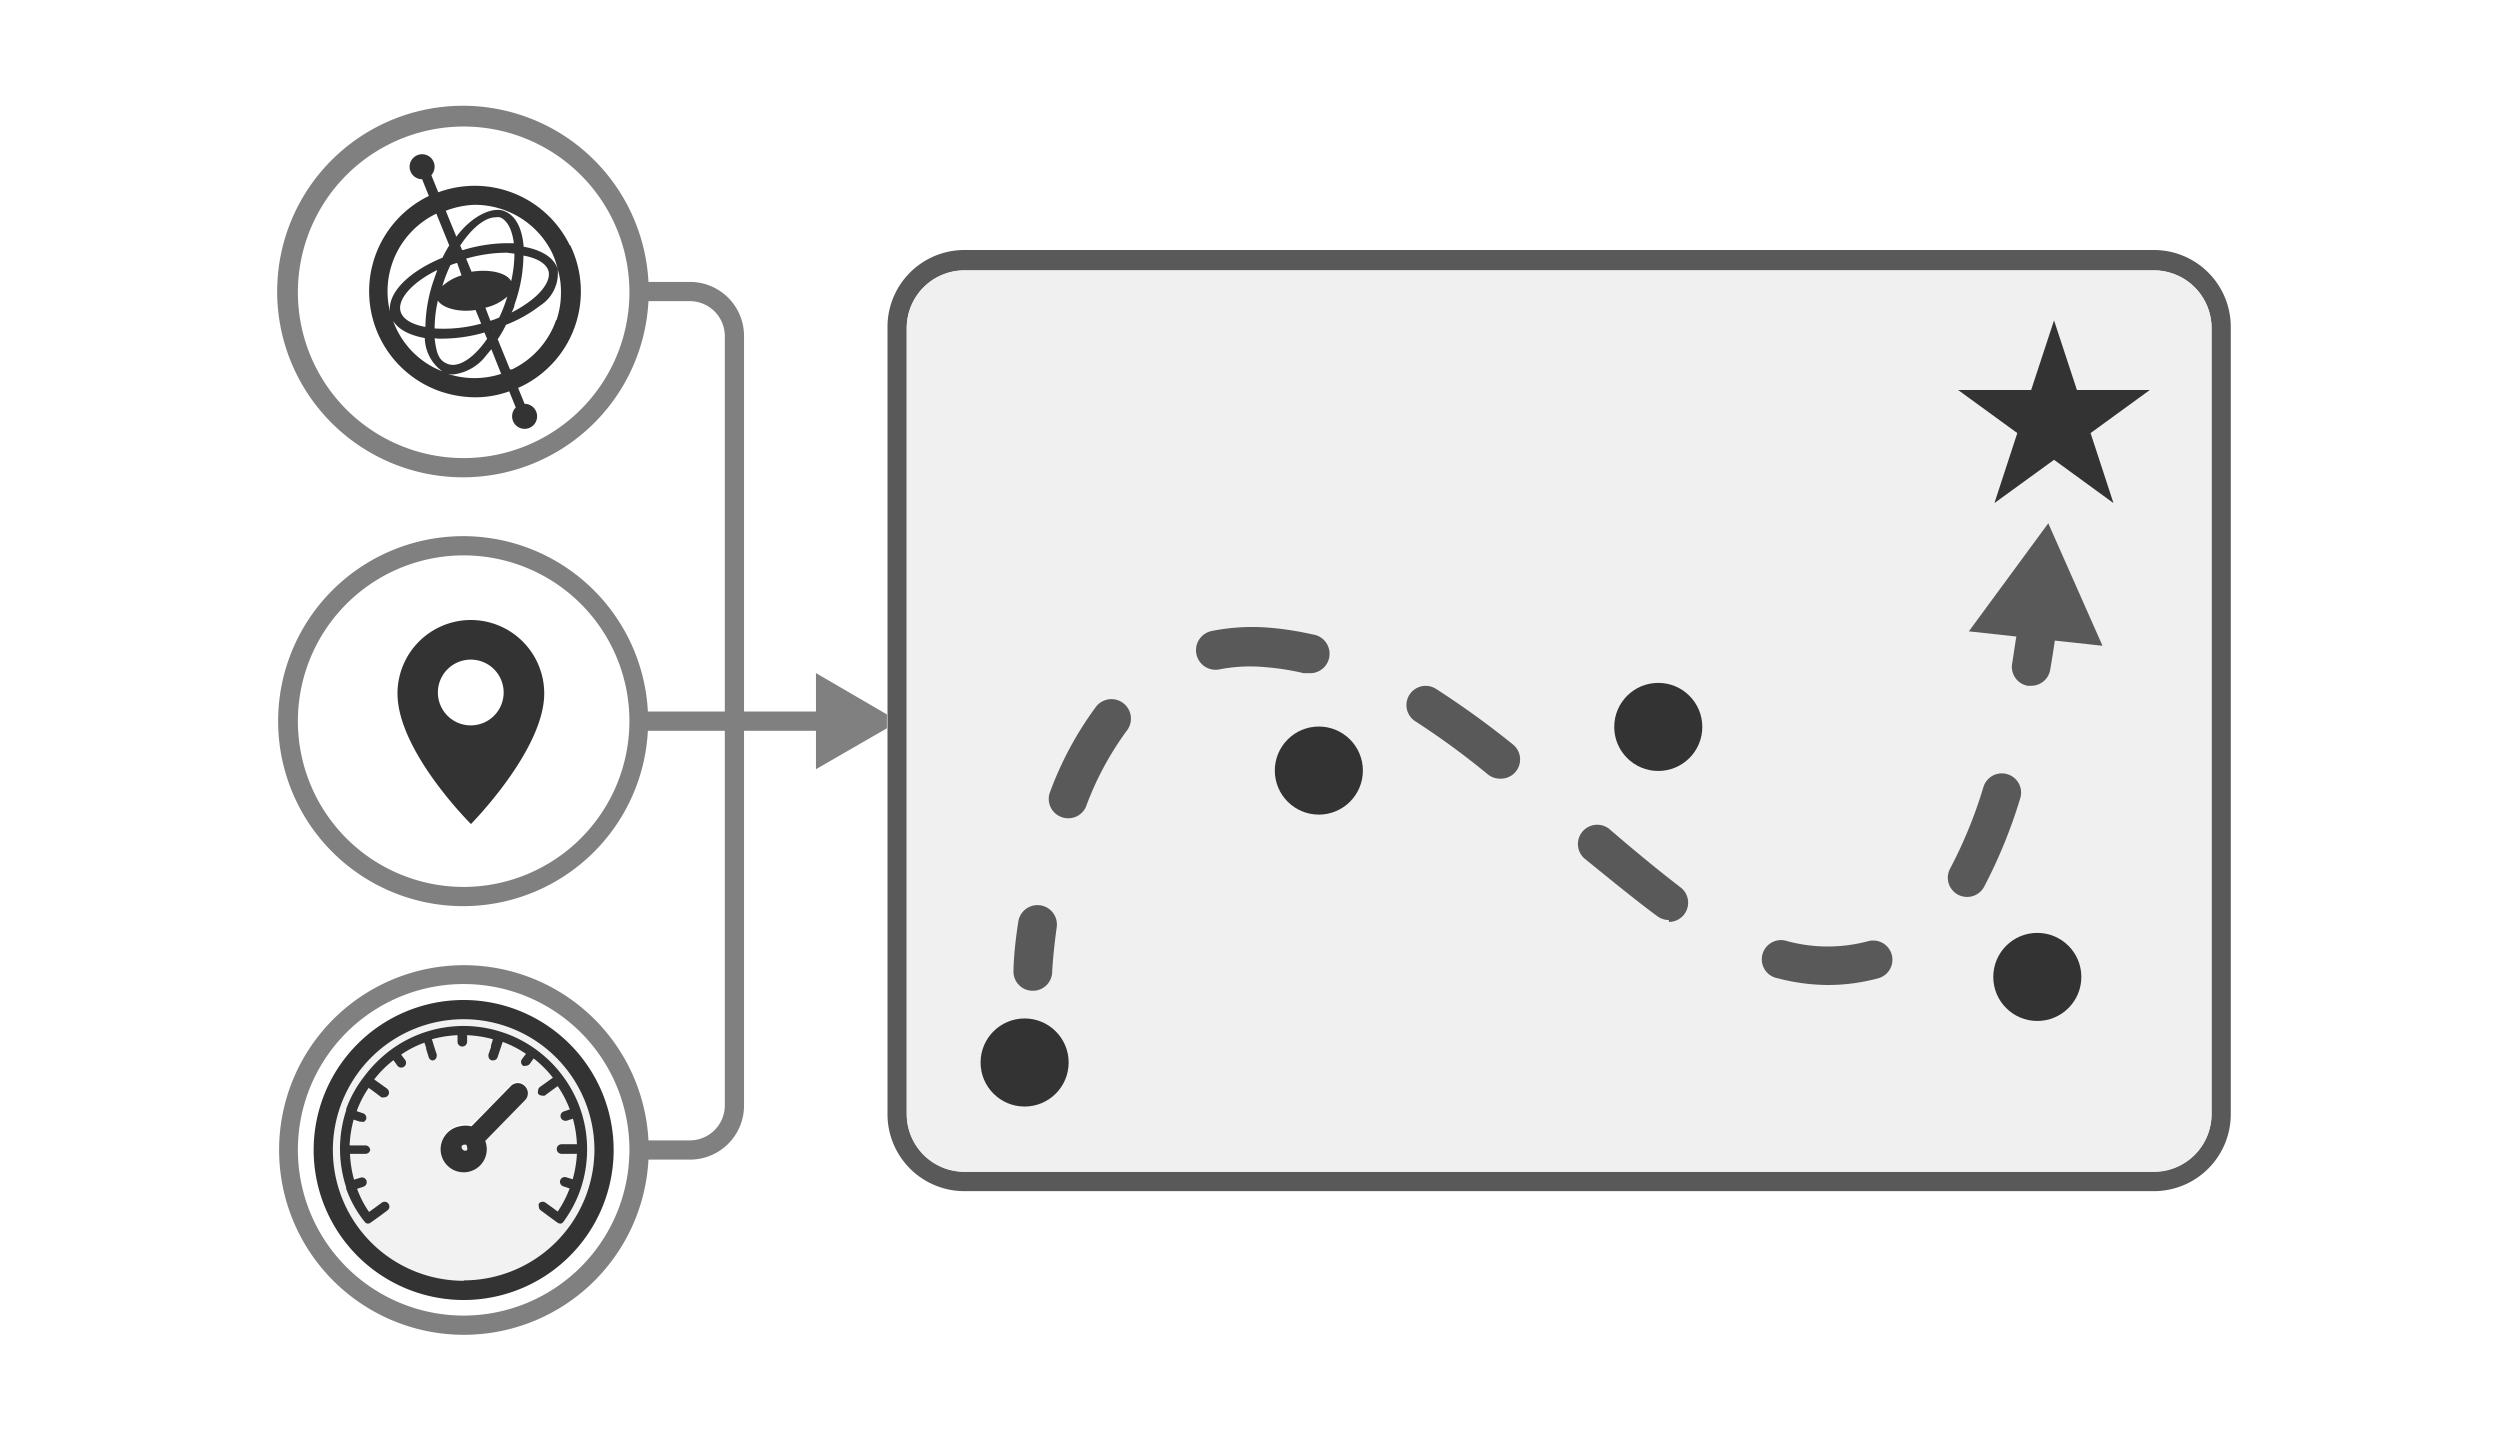 <?xml version="1.0" encoding="utf-8"?>
<svg xmlns="http://www.w3.org/2000/svg"
     xmlns:d="http://www.mathworks.com/blockgraphics"
     d:options="PreserveAspect:On;Resize:FitToBlock;Frame:Adaptive;Rotate:Off"
     height="75"
     id="Layer_1"
     version="1.1"
     width="130">
   <defs>
      <style>.cls-1{fill:#595959;}.cls-2{fill:#f0f0f0;}.cls-3{fill:#333;}.cls-4{fill:#f2f2f2;}.cls-5{fill:gray;}</style>
   </defs>
   <title>navigation filters 130x75px</title>
   <path class="cls-1"
         d="M106.85,33.31c-.07.49-.15,1-.24,1.52a1,1,0,0,1-1,.83l-.17,0a1,1,0,0,1-.81-1.15c.08-.48.15-1,.22-1.41l-2.47-.27,4.13-5.62,2.81,6.39Z"/>
   <path class="cls-1"
         d="M112,13H50.15a4,4,0,0,0-4,4V57.94a4,4,0,0,0,4,4H112a4,4,0,0,0,4-4V17.06A4,4,0,0,0,112,13Zm3,44.92a3,3,0,0,1-3,3H50.15a3,3,0,0,1-3-3V17.06a3,3,0,0,1,3-3H112a3,3,0,0,1,3,3Z"/>
   <path class="cls-2"
         d="M115,17.06V57.94a3,3,0,0,1-3,3H50.15a3,3,0,0,1-3-3V17.06a3,3,0,0,1,3-3H112A3,3,0,0,1,115,17.06Z"/>
   <path class="cls-1"
         d="M53.7,51.52h0a1,1,0,0,1-1-1s0-1,.25-2.58a1,1,0,0,1,2,.27c-.2,1.43-.24,2.38-.24,2.39A1,1,0,0,1,53.7,51.52Z"/>
   <path class="cls-1"
         d="M95.07,51.22a10.45,10.45,0,0,1-2.63-.35,1,1,0,1,1,.5-1.93,8.12,8.12,0,0,0,4.21,0,1,1,0,0,1,1.22.7,1,1,0,0,1-.7,1.23A10,10,0,0,1,95.07,51.22Zm-8.29-3.38a1,1,0,0,1-.59-.19c-1.35-1-2.67-2.1-3.79-3a1,1,0,0,1,1.31-1.52c1.08.93,2.36,2,3.66,3a1,1,0,0,1-.59,1.81Zm15.51-1.2a1,1,0,0,1-.48-.12,1,1,0,0,1-.4-1.36,23.67,23.67,0,0,0,1.73-4.24,1,1,0,0,1,1.25-.66,1,1,0,0,1,.66,1.26,26.23,26.23,0,0,1-1.88,4.6A1,1,0,0,1,102.29,46.64ZM55.54,42.55a.92.92,0,0,1-.36-.07,1,1,0,0,1-.58-1.29A17.81,17.81,0,0,1,57,36.74,1,1,0,0,1,58.59,38a16,16,0,0,0-2.12,3.95A1,1,0,0,1,55.54,42.55ZM78,40.49a1,1,0,0,1-.63-.22,40.05,40.05,0,0,0-3.77-2.76,1,1,0,0,1-.31-1.38,1,1,0,0,1,1.38-.31,46,46,0,0,1,4,2.89A1,1,0,0,1,78,40.49ZM68,35a.85.85,0,0,1-.23,0,13.18,13.18,0,0,0-2-.31,8.37,8.37,0,0,0-2.37.12,1,1,0,0,1-.38-2A10.72,10.72,0,0,1,66,32.64a15.92,15.92,0,0,1,2.25.35A1,1,0,0,1,68,35Z"/>
   <path class="cls-1"
         d="M109.33,33.58l-2.48-.27c-.07.49-.15,1-.24,1.52a1,1,0,0,1-1,.83l-.17,0a1,1,0,0,1-.81-1.15c.08-.48.15-1,.22-1.41l-2.47-.27,4.13-5.62Z"/>
   <path class="cls-3" d="M25.68,17.11a.13.13,0,0,0,0,.07l.05,0Z"/>
   <path class="cls-3" d="M25.68,17.11a.13.13,0,0,0,0,.07l.05,0Z"/>
   <path class="cls-3"
         d="M29.63,12.76A5.49,5.49,0,0,0,22.79,10l-.36-.89a.67.67,0,0,0,.17-.44.65.65,0,1,0-.65.65h0l.35.87,0,0a5.51,5.51,0,0,0,.59,10.16,5.75,5.75,0,0,0,1.82.31,5.2,5.2,0,0,0,1.77-.31l.34.84a.64.64,0,0,0-.19.45.65.65,0,1,0,.65-.64l-.34-.83.16-.07a5.49,5.49,0,0,0,2.55-7.35Zm-4.95-2.11a4.51,4.51,0,0,1,1.48.25,4.46,4.46,0,0,1,2.57,2.29A4.4,4.4,0,0,1,29,14c-.18-.59-.81-1-1.77-1.17h0c-.08-1-.44-1.66-1.05-1.87s-1.67.29-2.45,1.35l-.55-1.35A4.67,4.67,0,0,1,24.68,10.65Zm1,6.46v.05l-.05,0A.13.13,0,0,1,25.68,17.11Zm-.18-.43L25.24,16a2.55,2.55,0,0,0,1.14-.58l-.09.28a7.59,7.59,0,0,1-.33.81A3.53,3.53,0,0,1,25.5,16.68ZM24.09,13l-.06,0-.1-.23h0c.62-.94,1.31-1.47,1.84-1.47a.78.78,0,0,1,.22,0c.37.13.64.62.73,1.35A8,8,0,0,0,24.09,13Zm2.66.19v0a6.44,6.44,0,0,1-.17,1.43c-.23-.43-1.09-.64-2.06-.49h0l-.28-.68h0a7.7,7.7,0,0,1,2.11-.31ZM24,14.32a2.57,2.57,0,0,0-1,.56l.09-.28a7.59,7.59,0,0,1,.33-.81,3.59,3.59,0,0,1,.35-.12Zm.73,1.8.29.71a7.47,7.47,0,0,1-2.42.25,6.6,6.6,0,0,1,.17-1.45C23,16,23.81,16.26,24.74,16.12ZM22.6,14.44A7.81,7.81,0,0,0,22.12,17c-.72-.13-1.19-.42-1.29-.81-.17-.6.55-1.48,1.91-2.15C22.69,14.19,22.64,14.31,22.6,14.44ZM23,17.61a8,8,0,0,0,2.19-.32l.14.33c-.69,1-1.46,1.49-2,1.32s-.64-.62-.73-1.35A2.36,2.36,0,0,0,23,17.61Zm3.74-1.73a7.81,7.81,0,0,0,.48-2.59c.72.13,1.19.42,1.3.8s-.17.91-.76,1.41a6.11,6.11,0,0,1-1.16.75C26.67,16.13,26.72,16,26.76,15.88Zm-6.42.48a4.48,4.48,0,0,1,2.37-5.25l.67,1.65c-.12.2-.24.41-.35.64-1.83.75-3,1.95-2.69,3,.17.6.8,1,1.77,1.18h0A2.19,2.19,0,0,0,23,19.31,4.41,4.41,0,0,1,20.34,16.36Zm2.86,3.05a1.32,1.32,0,0,0,.39.06,2.51,2.51,0,0,0,1.72-1l.26-.31.51,1.28A4.44,4.44,0,0,1,23.2,19.41Zm5.74-2.77a4.48,4.48,0,0,1-2.3,2.57l-.1,0-.64-1.57h0a5.43,5.43,0,0,0,.43-.75,7.07,7.07,0,0,0,1.78-1A2,2,0,0,0,29,14a4,4,0,0,1,.17,1.19A4.42,4.42,0,0,1,28.94,16.64Z"/>
   <path class="cls-3" d="M25.69,17.16l-.05,0a.13.13,0,0,1,0-.07Z"/>
   <path class="cls-1"
         d="M24.3,59.73a.13.13,0,0,1,0,.09A.2.2,0,0,1,24,59.6a.17.17,0,0,1,.13-.08h0a.19.19,0,0,1,.11,0l0,0A.2.2,0,0,1,24.3,59.73Z"/>
   <path class="cls-4"
         d="M27.29,57.18l-2.06,2.11a.76.76,0,0,1,.06.2,1.19,1.19,0,1,1-1.39-1,1.3,1.3,0,0,1,.62,0l2.05-2.1a.5.5,0,0,1,.71,0A.51.51,0,0,1,27.29,57.18ZM24.12,53a6.8,6.8,0,1,0,6.79,6.8A6.81,6.81,0,0,0,24.12,53ZM29.3,63.52a.21.21,0,0,1-.16.1h0a.3.3,0,0,1-.15-.05l-.48-.35-.39-.29a.23.23,0,0,1-.1-.2.28.28,0,0,1,0-.15.25.25,0,0,1,.35-.05l.39.28L29,63a5.69,5.69,0,0,0,.62-1.2l-.33-.11a.25.25,0,0,1-.16-.31.25.25,0,0,1,.32-.16l.33.1A6.13,6.13,0,0,0,30,60H29.2a.25.25,0,0,1-.25-.25.25.25,0,0,1,.25-.25H30a6,6,0,0,0-.21-1.33h0l-.33.11h-.08a.25.25,0,0,1-.08-.48l.33-.11A5.77,5.77,0,0,0,29,56.48l-.28.2-.39.29a.23.23,0,0,1-.14,0,.25.25,0,0,1-.21-.1.24.24,0,0,1,0-.15.25.25,0,0,1,.1-.2l.39-.28.28-.2a5.81,5.81,0,0,0-1-1l-.2.28a.25.25,0,0,1-.21.1.19.19,0,0,1-.14,0,.24.24,0,0,1-.06-.34l.21-.28a5.54,5.54,0,0,0-1.21-.62l-.11.33-.15.45a.24.24,0,0,1-.23.18l-.08,0a.23.23,0,0,1-.17-.23.19.19,0,0,1,0-.08l.13-.38,0-.08.1-.33a6.13,6.13,0,0,0-1.34-.21v.34a.25.25,0,0,1-.25.25.25.25,0,0,1-.25-.25v-.34a6,6,0,0,0-1.33.21l.1.33.15.46a.19.19,0,0,1,0,.08.25.25,0,0,1-.17.23l-.08,0A.26.26,0,0,1,22.3,55l-.14-.45a.31.31,0,0,1,0-.08l-.09-.25a5.33,5.33,0,0,0-1.21.62l.21.28a.25.25,0,0,1-.41.29l-.2-.28a5.45,5.45,0,0,0-1,1l.28.2.39.28a.28.28,0,0,1,.1.2.25.25,0,0,1-.05.15.23.23,0,0,1-.2.1.28.28,0,0,1-.15,0l-.38-.29-.28-.2a5.33,5.33,0,0,0-.62,1.21l.33.11a.25.25,0,0,1,.16.31.41.41,0,0,1-.1.13.33.33,0,0,1-.14,0h-.08l-.33-.11a6.13,6.13,0,0,0-.21,1.34H19a.25.25,0,0,1,.25.25A.25.25,0,0,1,19,60H18.2a6,6,0,0,0,.21,1.34l.33-.1a.25.25,0,0,1,.32.16.25.25,0,0,1-.16.31l-.33.11a5.26,5.26,0,0,0,.62,1.2l.28-.2.38-.28a.25.25,0,0,1,.35.05.3.3,0,0,1,.05.15.26.26,0,0,1-.1.2l-.39.29-.49.35a.24.24,0,0,1-.14.05h0a.23.23,0,0,1-.17-.1A5.91,5.91,0,0,1,18,61.81l0-.07a6.47,6.47,0,0,1-.32-2,6.36,6.36,0,0,1,.32-2l0-.07A6.1,6.1,0,0,1,18.92,56a6.83,6.83,0,0,1,1.42-1.42,6.38,6.38,0,0,1,5.76-.91,6.25,6.25,0,0,1,1.78.91A6.38,6.38,0,0,1,29.3,56a6.47,6.47,0,0,1,.92,1.79,6.51,6.51,0,0,1,0,4A6.28,6.28,0,0,1,29.3,63.52Z"/>
   <path class="cls-1"
         d="M24.3,59.73a.13.13,0,0,1,0,.09A.2.2,0,0,1,24,59.6a.17.17,0,0,1,.13-.08h0a.19.19,0,0,1,.11,0l0,0A.2.2,0,0,1,24.3,59.73Z"/>
   <path class="cls-4"
         d="M24.3,59.73a.13.13,0,0,1,0,.09A.2.2,0,0,1,24,59.6a.17.17,0,0,1,.13-.08h0a.19.19,0,0,1,.11,0l0,0A.2.2,0,0,1,24.3,59.73Z"/>
   <path class="cls-1" d="M22.16,54.54l-.11-.33.09.25A.31.31,0,0,0,22.16,54.54Z"/>
   <polygon class="cls-1" points="29.82 58.16 29.82 58.17 29.49 58.27 29.82 58.16"/>
   <path class="cls-5"
         d="M42.43,35v2H38.69V17.47a2.81,2.81,0,0,0-2.82-2.81H33.72a9.66,9.66,0,1,0,0,1h2.15a1.82,1.82,0,0,1,1.82,1.81V37h-4a9.62,9.62,0,1,0,0,1h4V57.49a1.82,1.82,0,0,1-1.82,1.81H33.72a9.61,9.61,0,1,0,0,1h2.15a2.81,2.81,0,0,0,2.82-2.81V38h3.74v2l3.69-2.13v-.72ZM24.12,23.82a8.62,8.62,0,1,1,8.61-8.62A8.63,8.63,0,0,1,24.12,23.82Zm0,22.3a8.62,8.62,0,1,1,8.61-8.62A8.63,8.63,0,0,1,24.12,46.12Zm0,22.29a8.62,8.62,0,1,1,8.61-8.61A8.63,8.63,0,0,1,24.12,68.41Z"/>
   <path class="cls-3"
         d="M24.12,52a7.8,7.8,0,1,0,7.79,7.8A7.81,7.81,0,0,0,24.12,52Zm0,14.6a6.8,6.8,0,1,1,6.79-6.8A6.81,6.81,0,0,1,24.12,66.58Z"/>
   <path class="cls-3"
         d="M27.28,56.47a.5.5,0,0,0-.71,0l-2.05,2.1a1.3,1.3,0,0,0-.62,0,1.2,1.2,0,0,0-.77.5,1.2,1.2,0,1,0,2.16.46.76.76,0,0,0-.06-.2l2.06-2.11A.51.51,0,0,0,27.28,56.47Zm-3,3.35A.2.2,0,0,1,24,59.6a.17.17,0,0,1,.13-.08h0a.19.19,0,0,1,.11,0l0,0a.2.2,0,0,1,.05.15A.13.13,0,0,1,24.28,59.82Z"/>
   <path class="cls-3"
         d="M30.53,59.75a6.46,6.46,0,0,1-.31,2,6.28,6.28,0,0,1-.92,1.78.21.21,0,0,1-.16.1h0a.3.3,0,0,1-.15-.05l-.48-.35-.39-.29a.23.23,0,0,1-.1-.2.28.28,0,0,1,0-.15.25.25,0,0,1,.35-.05l.39.28L29,63a5.69,5.69,0,0,0,.62-1.2l-.33-.11a.25.25,0,0,1-.16-.31.25.25,0,0,1,.32-.16l.33.1A6.13,6.13,0,0,0,30,60H29.2a.25.25,0,0,1-.25-.25.25.25,0,0,1,.25-.25H30a6,6,0,0,0-.21-1.33h0l-.33.11h-.08a.25.25,0,0,1-.08-.48l.33-.11A5.77,5.77,0,0,0,29,56.48l-.28.2-.39.29a.23.23,0,0,1-.14,0,.25.25,0,0,1-.21-.1.24.24,0,0,1,0-.15.25.25,0,0,1,.1-.2l.39-.28.28-.2a5.81,5.81,0,0,0-1-1l-.2.28a.25.25,0,0,1-.21.1.19.19,0,0,1-.14,0,.24.24,0,0,1-.06-.34l.21-.28a5.54,5.54,0,0,0-1.21-.62l-.11.33-.15.45a.24.24,0,0,1-.23.18l-.08,0a.23.23,0,0,1-.17-.23.19.19,0,0,1,0-.08l.13-.38,0-.08.1-.33a6.13,6.13,0,0,0-1.34-.21v.34a.25.25,0,0,1-.25.25.25.25,0,0,1-.25-.25v-.34a6,6,0,0,0-1.33.21l.1.33.15.46a.19.19,0,0,1,0,.08.25.25,0,0,1-.17.23l-.08,0A.26.26,0,0,1,22.3,55l-.14-.45a.31.31,0,0,1,0-.08l-.09-.25a5.33,5.33,0,0,0-1.21.62l.21.28a.25.25,0,0,1-.41.29l-.2-.28a5.45,5.45,0,0,0-1,1l.28.2.39.28a.28.28,0,0,1,.1.2.25.25,0,0,1-.05.15.23.23,0,0,1-.2.1.28.28,0,0,1-.15,0l-.38-.29-.28-.2a5.33,5.33,0,0,0-.62,1.21l.33.11a.25.25,0,0,1,.16.31.41.41,0,0,1-.1.13.33.33,0,0,1-.14,0h-.08l-.33-.11a6.13,6.13,0,0,0-.21,1.34H19a.25.25,0,0,1,.25.25A.25.25,0,0,1,19,60H18.2a6,6,0,0,0,.21,1.34l.33-.1a.25.25,0,0,1,.32.16.25.25,0,0,1-.16.31l-.33.11a5.26,5.26,0,0,0,.62,1.2l.28-.2.38-.28a.25.25,0,0,1,.35.05.3.3,0,0,1,.05.15.26.26,0,0,1-.1.2l-.39.29-.49.35a.24.24,0,0,1-.14.05h0a.23.23,0,0,1-.17-.1A5.91,5.91,0,0,1,18,61.81l0-.07a6.47,6.47,0,0,1-.32-2,6.36,6.36,0,0,1,.32-2l0-.07A6.1,6.1,0,0,1,18.92,56a6.83,6.83,0,0,1,1.42-1.42,6.38,6.38,0,0,1,5.76-.91,6.25,6.25,0,0,1,1.78.91A6.38,6.38,0,0,1,29.3,56a6.47,6.47,0,0,1,.92,1.79A6.4,6.4,0,0,1,30.53,59.75Z"/>
   <path class="cls-3"
         d="M24.49,32.24a3.82,3.82,0,0,0-3.82,3.82c0,3,3.82,6.79,3.82,6.79S28.3,39,28.3,36.06A3.82,3.82,0,0,0,24.49,32.24Zm0,5.48A1.71,1.71,0,1,1,26.19,36,1.71,1.71,0,0,1,24.49,37.72Z"/>
   <path class="cls-3"
         d="M111.79,20.28l-3.08,2.24,1.19,3.64-3.09-2.25-3.1,2.25,1.19-3.64-3.08-2.24h3.8l1.19-3.62L108,20.28Z"/>
   <circle class="cls-3" cx="53.28" cy="55.25" r="2.29"/>
   <circle class="cls-3" cx="68.58" cy="40.07" r="2.29"/>
   <circle class="cls-3" cx="86.23" cy="37.8" r="2.29"/>
   <circle class="cls-3" cx="105.94" cy="50.8" r="2.29"/>
</svg>
